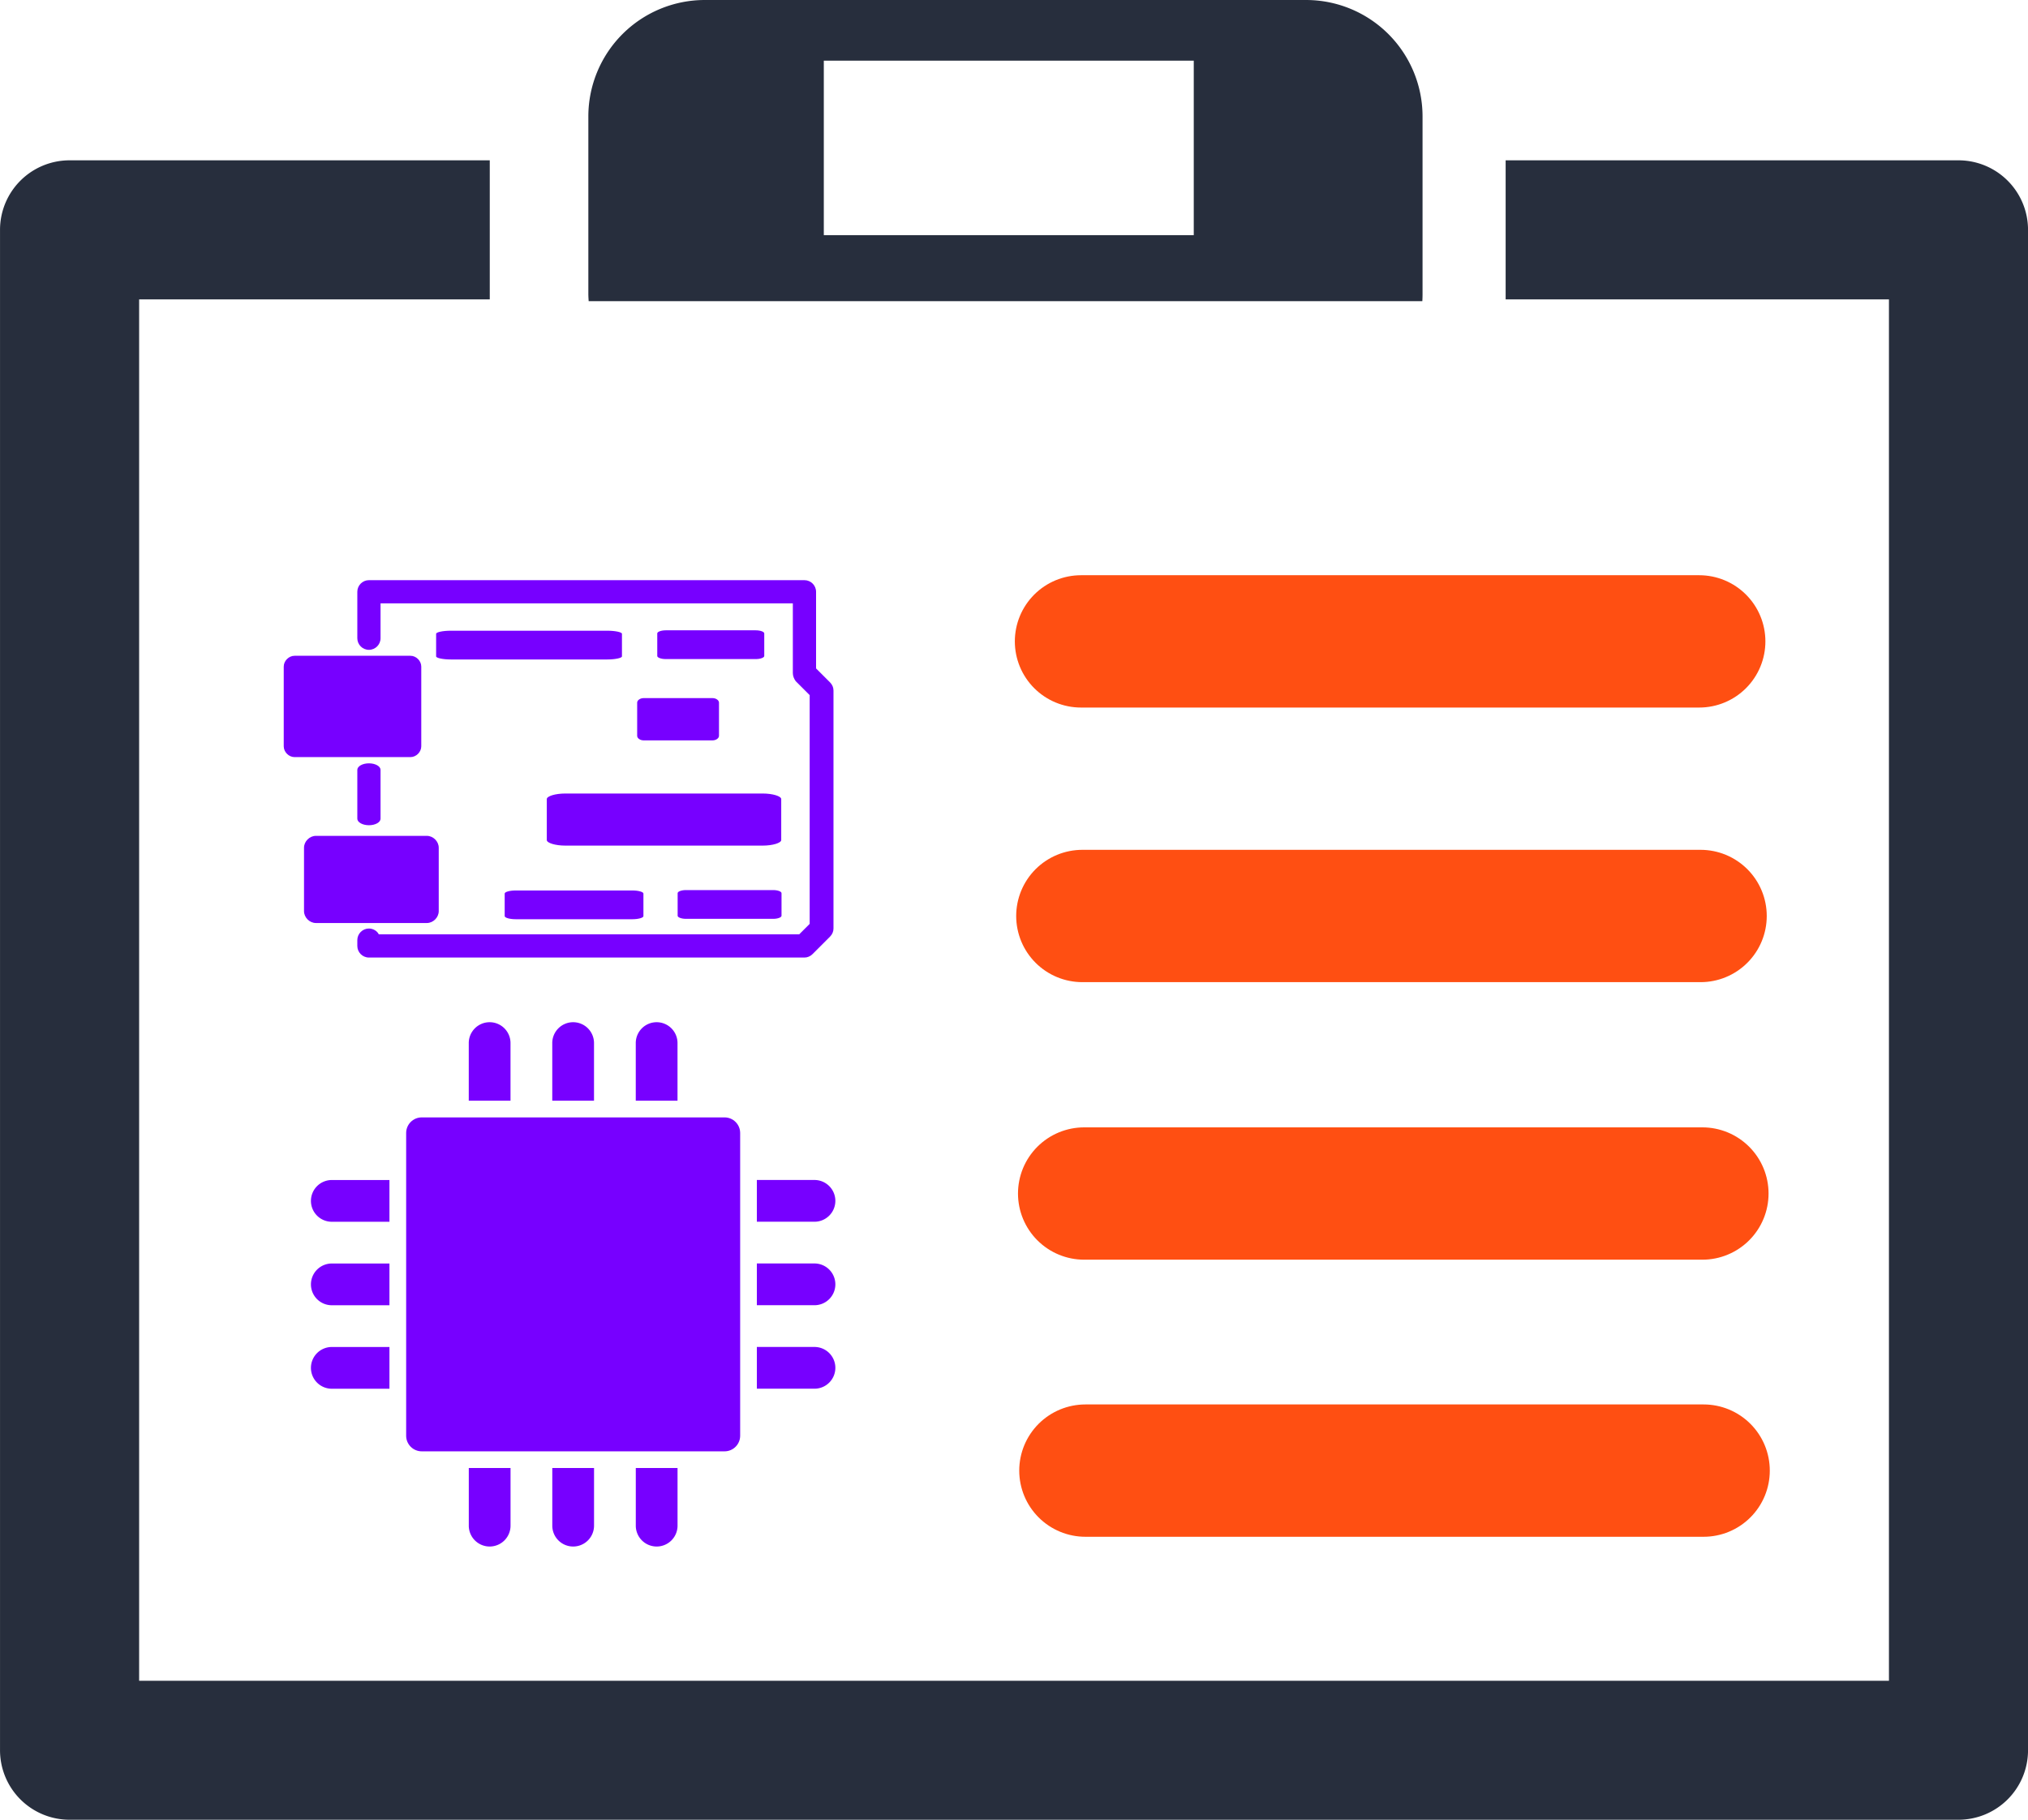 <?xml version="1.0" encoding="UTF-8" standalone="no"?>
<svg
   xmlns:dc="http://purl.org/dc/elements/1.1/"
   xmlns:cc="http://creativecommons.org/ns#"
   xmlns:rdf="http://www.w3.org/1999/02/22-rdf-syntax-ns#"
   xmlns:svg="http://www.w3.org/2000/svg"
   xmlns="http://www.w3.org/2000/svg"
   xmlns:sodipodi="http://sodipodi.sourceforge.net/DTD/sodipodi-0.dtd"
   xmlns:inkscape="http://www.inkscape.org/namespaces/inkscape"
   height="45.522mm"
   width="50.722mm"
   version="1.1"
   viewBox="0 0 179.723 161.297"
   id="svg82"
   sodipodi:docname="device_management.svg"
   inkscape:version="1.0.1 (3bc2e813f5, 2020-09-07)">
  <defs
     id="defs86" />
  <sodipodi:namedview
     pagecolor="#ffffff"
     bordercolor="#666666"
     borderopacity="1"
     objecttolerance="10"
     gridtolerance="10"
     guidetolerance="10"
     inkscape:pageopacity="0"
     inkscape:pageshadow="2"
     inkscape:window-width="1916"
     inkscape:window-height="987"
     id="namedview84"
     showgrid="true"
     inkscape:zoom="1.9719137"
     inkscape:cx="113.2293"
     inkscape:cy="125.08386"
     inkscape:window-x="1920"
     inkscape:window-y="72"
     inkscape:window-maximized="1"
     inkscape:current-layer="g80"
     inkscape:snap-grids="true"
     inkscape:snap-to-guides="true"
     inkscape:snap-page="false"
     inkscape:lockguides="false"
     inkscape:document-rotation="0">
    <inkscape:grid
       type="xygrid"
       id="grid913" />
  </sodipodi:namedview>
  <g
     transform="translate(-206.76,-314.82)"
     id="g80"
     style="display:inline">
    <path
       style="color:#000000;text-indent:0;text-decoration:none;text-decoration-line:none;text-decoration-style:solid;text-decoration-color:#000000;text-transform:none;white-space:normal;display:inline;isolation:auto;mix-blend-mode:normal;solid-color:#000000;fill:#272e3d;fill-opacity:1;color-rendering:auto;image-rendering:auto;shape-rendering:auto"
       d="m 250.16,329.03 h -37.236 a 6.163,6.163 0 0 0 -6.162,6.162 v 134.76 a 6.163,6.163 0 0 0 6.162,6.164 h 167.4 a 6.163,6.163 0 0 0 6.162,-6.164 v -134.76 A 6.163,6.163 0 0 0 380.324,329.03 h -40.133 v 12.326 h 33.969 v 122.44 H 219.09 v -122.44 h 31.074 V 329.03 Z"
       fill="#305680"
       id="path2" />
    <g
       fill="#305680"
       transform="matrix(0.37,0,0,0.37,307.84,271.16)"
       id="g40"
       style="fill:#7700ff;fill-opacity:1">
      <g
         transform="translate(-318.77,19.031)"
         fill="#305680"
         id="g38"
         style="fill:#7700ff;fill-opacity:1">
        <path
           style="color:#000000;text-indent:0;text-decoration:none;text-decoration-line:none;text-decoration-style:solid;text-decoration-color:#000000;text-transform:none;white-space:normal;isolation:auto;mix-blend-mode:normal;solid-color:#000000;fill:#7700ff;fill-opacity:1;color-rendering:auto;image-rendering:auto;shape-rendering:auto"
           d="m 146.6,366.65 c -2.065,2e-4 -3.739,1.674 -3.739,3.739 v 72.522 c 2.1e-4,2.065 1.674,3.739 3.739,3.739 h 72.522 c 2.065,-2.1e-4 3.739,-1.674 3.739,-3.739 v -72.522 c -2.1e-4,-2.065 -1.674,-3.739 -3.739,-3.739 z"
           id="path4" />
        <g
           fill-rule="evenodd"
           transform="translate(-257.14,294.29)"
           id="g12"
           style="fill:#7700ff;fill-opacity:1">
          <path
             style="color:#000000;text-indent:0;text-decoration:none;text-decoration-line:none;text-decoration-style:solid;text-decoration-color:#000000;text-transform:none;white-space:normal;isolation:auto;mix-blend-mode:normal;solid-color:#000000;fill:#7700ff;fill-opacity:1;color-rendering:auto;image-rendering:auto;shape-rendering:auto"
             d="m 419.92,49.559 a 5,5 0 0 0 -4.923,5.07 v 13.733 h 9.999 V 54.629 A 5,5 0 0 0 419.92,49.559 Z"
             id="path6" />
          <path
             style="color:#000000;text-indent:0;text-decoration:none;text-decoration-line:none;text-decoration-style:solid;text-decoration-color:#000000;text-transform:none;white-space:normal;isolation:auto;mix-blend-mode:normal;solid-color:#000000;fill:#7700ff;fill-opacity:1;color-rendering:auto;image-rendering:auto;shape-rendering:auto"
             d="m 439.92,49.559 a 5,5 0 0 0 -4.923,5.07 v 13.733 h 9.999 V 54.629 A 5,5 0 0 0 439.92,49.559 Z"
             id="path8" />
          <path
             style="color:#000000;text-indent:0;text-decoration:none;text-decoration-line:none;text-decoration-style:solid;text-decoration-color:#000000;text-transform:none;white-space:normal;isolation:auto;mix-blend-mode:normal;solid-color:#000000;fill:#7700ff;fill-opacity:1;color-rendering:auto;image-rendering:auto;shape-rendering:auto"
             d="m 459.92,49.559 a 5,5 0 0 0 -4.923,5.07 v 13.733 h 9.999 V 54.629 A 5,5 0 0 0 459.92,49.559 Z"
             id="path10" />
        </g>
        <g
           fill-rule="evenodd"
           transform="rotate(180,311.43,259.505)"
           id="g20"
           style="fill:#7700ff;fill-opacity:1">
          <path
             style="color:#000000;text-indent:0;text-decoration:none;text-decoration-line:none;text-decoration-style:solid;text-decoration-color:#000000;text-transform:none;white-space:normal;isolation:auto;mix-blend-mode:normal;solid-color:#000000;fill:#7700ff;fill-opacity:1;color-rendering:auto;image-rendering:auto;shape-rendering:auto"
             d="m 419.92,49.559 a 5,5 0 0 0 -4.923,5.07 v 13.733 h 9.999 V 54.629 A 5,5 0 0 0 419.92,49.559 Z"
             id="path14" />
          <path
             style="color:#000000;text-indent:0;text-decoration:none;text-decoration-line:none;text-decoration-style:solid;text-decoration-color:#000000;text-transform:none;white-space:normal;isolation:auto;mix-blend-mode:normal;solid-color:#000000;fill:#7700ff;fill-opacity:1;color-rendering:auto;image-rendering:auto;shape-rendering:auto"
             d="m 439.92,49.559 a 5,5 0 0 0 -4.923,5.07 v 13.733 h 9.999 V 54.629 A 5,5 0 0 0 439.92,49.559 Z"
             id="path16" />
          <path
             style="color:#000000;text-indent:0;text-decoration:none;text-decoration-line:none;text-decoration-style:solid;text-decoration-color:#000000;text-transform:none;white-space:normal;isolation:auto;mix-blend-mode:normal;solid-color:#000000;fill:#7700ff;fill-opacity:1;color-rendering:auto;image-rendering:auto;shape-rendering:auto"
             d="m 459.92,49.559 a 5,5 0 0 0 -4.923,5.07 v 13.733 h 9.999 V 54.629 A 5,5 0 0 0 459.92,49.559 Z"
             id="path18" />
        </g>
        <g
           fill-rule="evenodd"
           transform="rotate(-90,458.574,388.076)"
           id="g28"
           style="fill:#7700ff;fill-opacity:1">
          <path
             style="color:#000000;text-indent:0;text-decoration:none;text-decoration-line:none;text-decoration-style:solid;text-decoration-color:#000000;text-transform:none;white-space:normal;isolation:auto;mix-blend-mode:normal;solid-color:#000000;fill:#7700ff;fill-opacity:1;color-rendering:auto;image-rendering:auto;shape-rendering:auto"
             d="m 419.92,49.559 a 5,5 0 0 0 -4.923,5.07 v 13.733 h 9.999 V 54.629 A 5,5 0 0 0 419.92,49.559 Z"
             id="path22" />
          <path
             style="color:#000000;text-indent:0;text-decoration:none;text-decoration-line:none;text-decoration-style:solid;text-decoration-color:#000000;text-transform:none;white-space:normal;isolation:auto;mix-blend-mode:normal;solid-color:#000000;fill:#7700ff;fill-opacity:1;color-rendering:auto;image-rendering:auto;shape-rendering:auto"
             d="m 439.92,49.559 a 5,5 0 0 0 -4.923,5.07 v 13.733 h 9.999 V 54.629 A 5,5 0 0 0 439.92,49.559 Z"
             id="path24" />
          <path
             style="color:#000000;text-indent:0;text-decoration:none;text-decoration-line:none;text-decoration-style:solid;text-decoration-color:#000000;text-transform:none;white-space:normal;isolation:auto;mix-blend-mode:normal;solid-color:#000000;fill:#7700ff;fill-opacity:1;color-rendering:auto;image-rendering:auto;shape-rendering:auto"
             d="m 459.92,49.559 a 5,5 0 0 0 -4.923,5.07 v 13.733 h 9.999 V 54.629 A 5,5 0 0 0 459.92,49.559 Z"
             id="path26" />
        </g>
        <g
           fill-rule="evenodd"
           transform="rotate(90,164.286,130.934)"
           id="g36"
           style="fill:#7700ff;fill-opacity:1">
          <path
             style="color:#000000;text-indent:0;text-decoration:none;text-decoration-line:none;text-decoration-style:solid;text-decoration-color:#000000;text-transform:none;white-space:normal;isolation:auto;mix-blend-mode:normal;solid-color:#000000;fill:#7700ff;fill-opacity:1;color-rendering:auto;image-rendering:auto;shape-rendering:auto"
             d="m 419.92,49.559 a 5,5 0 0 0 -4.923,5.07 v 13.733 h 9.999 V 54.629 A 5,5 0 0 0 419.92,49.559 Z"
             id="path30" />
          <path
             style="color:#000000;text-indent:0;text-decoration:none;text-decoration-line:none;text-decoration-style:solid;text-decoration-color:#000000;text-transform:none;white-space:normal;isolation:auto;mix-blend-mode:normal;solid-color:#000000;fill:#7700ff;fill-opacity:1;color-rendering:auto;image-rendering:auto;shape-rendering:auto"
             d="m 439.92,49.559 a 5,5 0 0 0 -4.923,5.07 v 13.733 h 9.999 V 54.629 A 5,5 0 0 0 439.92,49.559 Z"
             id="path32" />
          <path
             style="color:#000000;text-indent:0;text-decoration:none;text-decoration-line:none;text-decoration-style:solid;text-decoration-color:#000000;text-transform:none;white-space:normal;isolation:auto;mix-blend-mode:normal;solid-color:#000000;fill:#7700ff;fill-opacity:1;color-rendering:auto;image-rendering:auto;shape-rendering:auto"
             d="m 459.92,49.559 a 5,5 0 0 0 -4.923,5.07 v 13.733 h 9.999 V 54.629 A 5,5 0 0 0 459.92,49.559 Z"
             id="path34" />
        </g>
      </g>
    </g>
    <path
       style="color:#000000;text-indent:0;text-decoration:none;text-decoration-line:none;text-decoration-style:solid;text-decoration-color:#000000;text-transform:none;white-space:normal;display:inline;isolation:auto;mix-blend-mode:normal;solid-color:#000000;fill:#272e3d;fill-opacity:1;color-rendering:auto;image-rendering:auto;shape-rendering:auto"
       d="m 269.22,314.82 a 10.322,10.322 0 0 0 -10.32,10.32 v 15.787 a 10.322,10.322 0 0 0 0.029,0.586 h 73.879 a 10.322,10.322 0 0 0 0.019,-0.586 V 325.14 a 10.322,10.322 0 0 0 -10.32,-10.32 h -53.287 z m 10.547,5.377 h 32.785 v 15.465 h -32.785 v -14.326 -1.139 z"
       fill="#305680"
       id="path52" />
    <g
       stroke="#237de0"
       stroke-linecap="round"
       stroke-width="11.729"
       fill="none"
       id="g50"
       style="display:inline;fill:#c30000;fill-opacity:1">
      <path
         d="m 302.56,371.67 h 54.786"
         id="path42"
         style="opacity:1;fill:#c30000;fill-opacity:1;stroke-width:11.729;stroke-miterlimit:4;stroke-dasharray:none;stroke:#ff4f12;stroke-opacity:1" />
      <path
         d="m 302.68,396.01 h 54.786"
         id="path44"
         style="display:inline;fill:#c30000;fill-opacity:1;stroke:#ff4f12;stroke-opacity:1" />
      <path
         d="m 302.84,420.61 h 54.786"
         id="path46"
         style="fill:#c30000;fill-opacity:1;stroke:#ff4f12;stroke-opacity:1" />
      <path
         d="m 302.95,445.17 h 54.786"
         id="path48"
         style="fill:#c30000;fill-opacity:1;stroke:#ff4f12;stroke-opacity:1" />
    </g>
    <g
       fill="#305680"
       transform="matrix(0.862,0,0,0.862,-31.588,-55.193)"
       id="g78">
      <g
         transform="matrix(0.597,0,0,0.597,305.48,478.16)"
         id="g56"
         style="fill:#7700ff;fill-opacity:1">
        <path
           d="M 90,83 H 15 c -1.1,0 -2,-0.9 -2,-2 v -1 c 0,-1.1 0.9,-2 2,-2 0.7,0 1.4,0.4 1.7,1 h 72.4 l 1.8,-1.8 V 37.8 L 88.5,35.4 C 88.2,35 88,34.5 88,34 V 22 H 17 v 6 c 0,1.1 -0.9,2 -2,2 -1.1,0 -2,-0.9 -2,-2 v -8 c 0,-1.1 0.9,-2 2,-2 h 75 c 1.1,0 2,0.9 2,2 v 13.2 l 2.4,2.4 C 94.8,36 95,36.5 95,37 v 41 c 0,0.5 -0.2,1 -0.6,1.4 l -3,3 C 91,82.8 90.5,83 90,83 Z"
           fill="#305680"
           id="path54"
           style="fill:#7700ff;fill-opacity:1" />
      </g>
      <g
         transform="matrix(0.597,0,0,0.335,305.48,492.33)"
         id="g60"
         style="fill:#7700ff;fill-opacity:1">
        <path
           d="m 15,65 c -1.1,0 -2,-0.9 -2,-2 V 48 c 0,-1.1 0.9,-2 2,-2 1.1,0 2,0.9 2,2 v 15 c 0,1.1 -0.9,2 -2,2 z"
           fill="#305680"
           id="path58"
           style="fill:#7700ff;fill-opacity:1" />
      </g>
      <path
         d="m 318.7,507.1 h -11.908 c -0.595,0 -1.116,-0.521 -1.116,-1.116 v -8.187 c 0,-0.595 0.521,-1.116 1.116,-1.116 H 318.7 c 0.595,0 1.116,0.521 1.116,1.116 v 8.187 c 0,0.595 -0.521,1.116 -1.116,1.116 z"
         id="path62"
         style="fill:#7700ff;fill-opacity:1" />
      <path
         d="m 320.39,524.16 h -11.407 c -0.652,0 -1.222,-0.57 -1.222,-1.222 v -6.518 c 0,-0.652 0.57,-1.222 1.222,-1.222 h 11.407 c 0.652,0 1.222,0.57 1.222,1.222 v 6.518 c 0,0.652 -0.57,1.222 -1.222,1.222 z"
         id="path64"
         style="fill:#7700ff;fill-opacity:1" />
      <path
         d="m 338.94,497.06 h -16.089 c -0.804,0 -1.508,-0.148 -1.508,-0.317 V 494.42 c 0,-0.169 0.704,-0.317 1.508,-0.317 h 16.089 c 0.804,0 1.508,0.148 1.508,0.317 v 2.323 c 0,0.169 -0.704,0.317 -1.508,0.317 z"
         id="path66"
         style="fill:#7700ff;fill-opacity:1" />
      <path
         d="m 354.92,516.2 h -20.297 c -1.015,0 -1.903,-0.268 -1.903,-0.574 v -4.208 c 0,-0.306 0.888,-0.574 1.903,-0.574 h 20.297 c 1.015,0 1.903,0.268 1.903,0.574 v 4.208 c 0,0.306 -0.888,0.574 -1.903,0.574 z"
         id="path68"
         style="fill:#7700ff;fill-opacity:1" />
      <path
         d="m 354.21,497.02 h -9.264 c -0.463,0 -0.868,-0.148 -0.868,-0.317 V 494.38 c 0,-0.169 0.405,-0.317 0.868,-0.317 h 9.264 c 0.463,0 0.868,0.148 0.868,0.317 v 2.323 c 0,0.169 -0.405,0.317 -0.868,0.317 z"
         id="path70"
         style="fill:#7700ff;fill-opacity:1" />
      <path
         d="m 349.76,505.38 h -7.084 c -0.354,0 -0.664,-0.217 -0.664,-0.466 v -3.415 c 0,-0.248 0.31,-0.466 0.664,-0.466 h 7.084 c 0.354,0 0.664,0.217 0.664,0.466 v 3.415 c 0,0.248 -0.31,0.466 -0.664,0.466 z"
         id="path72"
         style="fill:#7700ff;fill-opacity:1" />
      <path
         d="m 341.53,523.77 h -12.012 c -0.601,0 -1.126,-0.148 -1.126,-0.317 V 521.13 c 0,-0.169 0.526,-0.317 1.126,-0.317 h 12.012 c 0.601,0 1.126,0.148 1.126,0.317 v 2.323 c 0,0.169 -0.526,0.317 -1.126,0.317 z"
         id="path74"
         style="fill:#7700ff;fill-opacity:1" />
      <path
         d="m 356.01,523.73 h -8.994 c -0.45,0 -0.843,-0.148 -0.843,-0.317 V 521.09 c 0,-0.169 0.393,-0.317 0.843,-0.317 h 8.994 c 0.45,0 0.843,0.148 0.843,0.317 v 2.323 c 0,0.169 -0.393,0.317 -0.843,0.317 z"
         id="path76"
         style="fill:#7700ff;fill-opacity:1" />
    </g>
  </g>
</svg>
